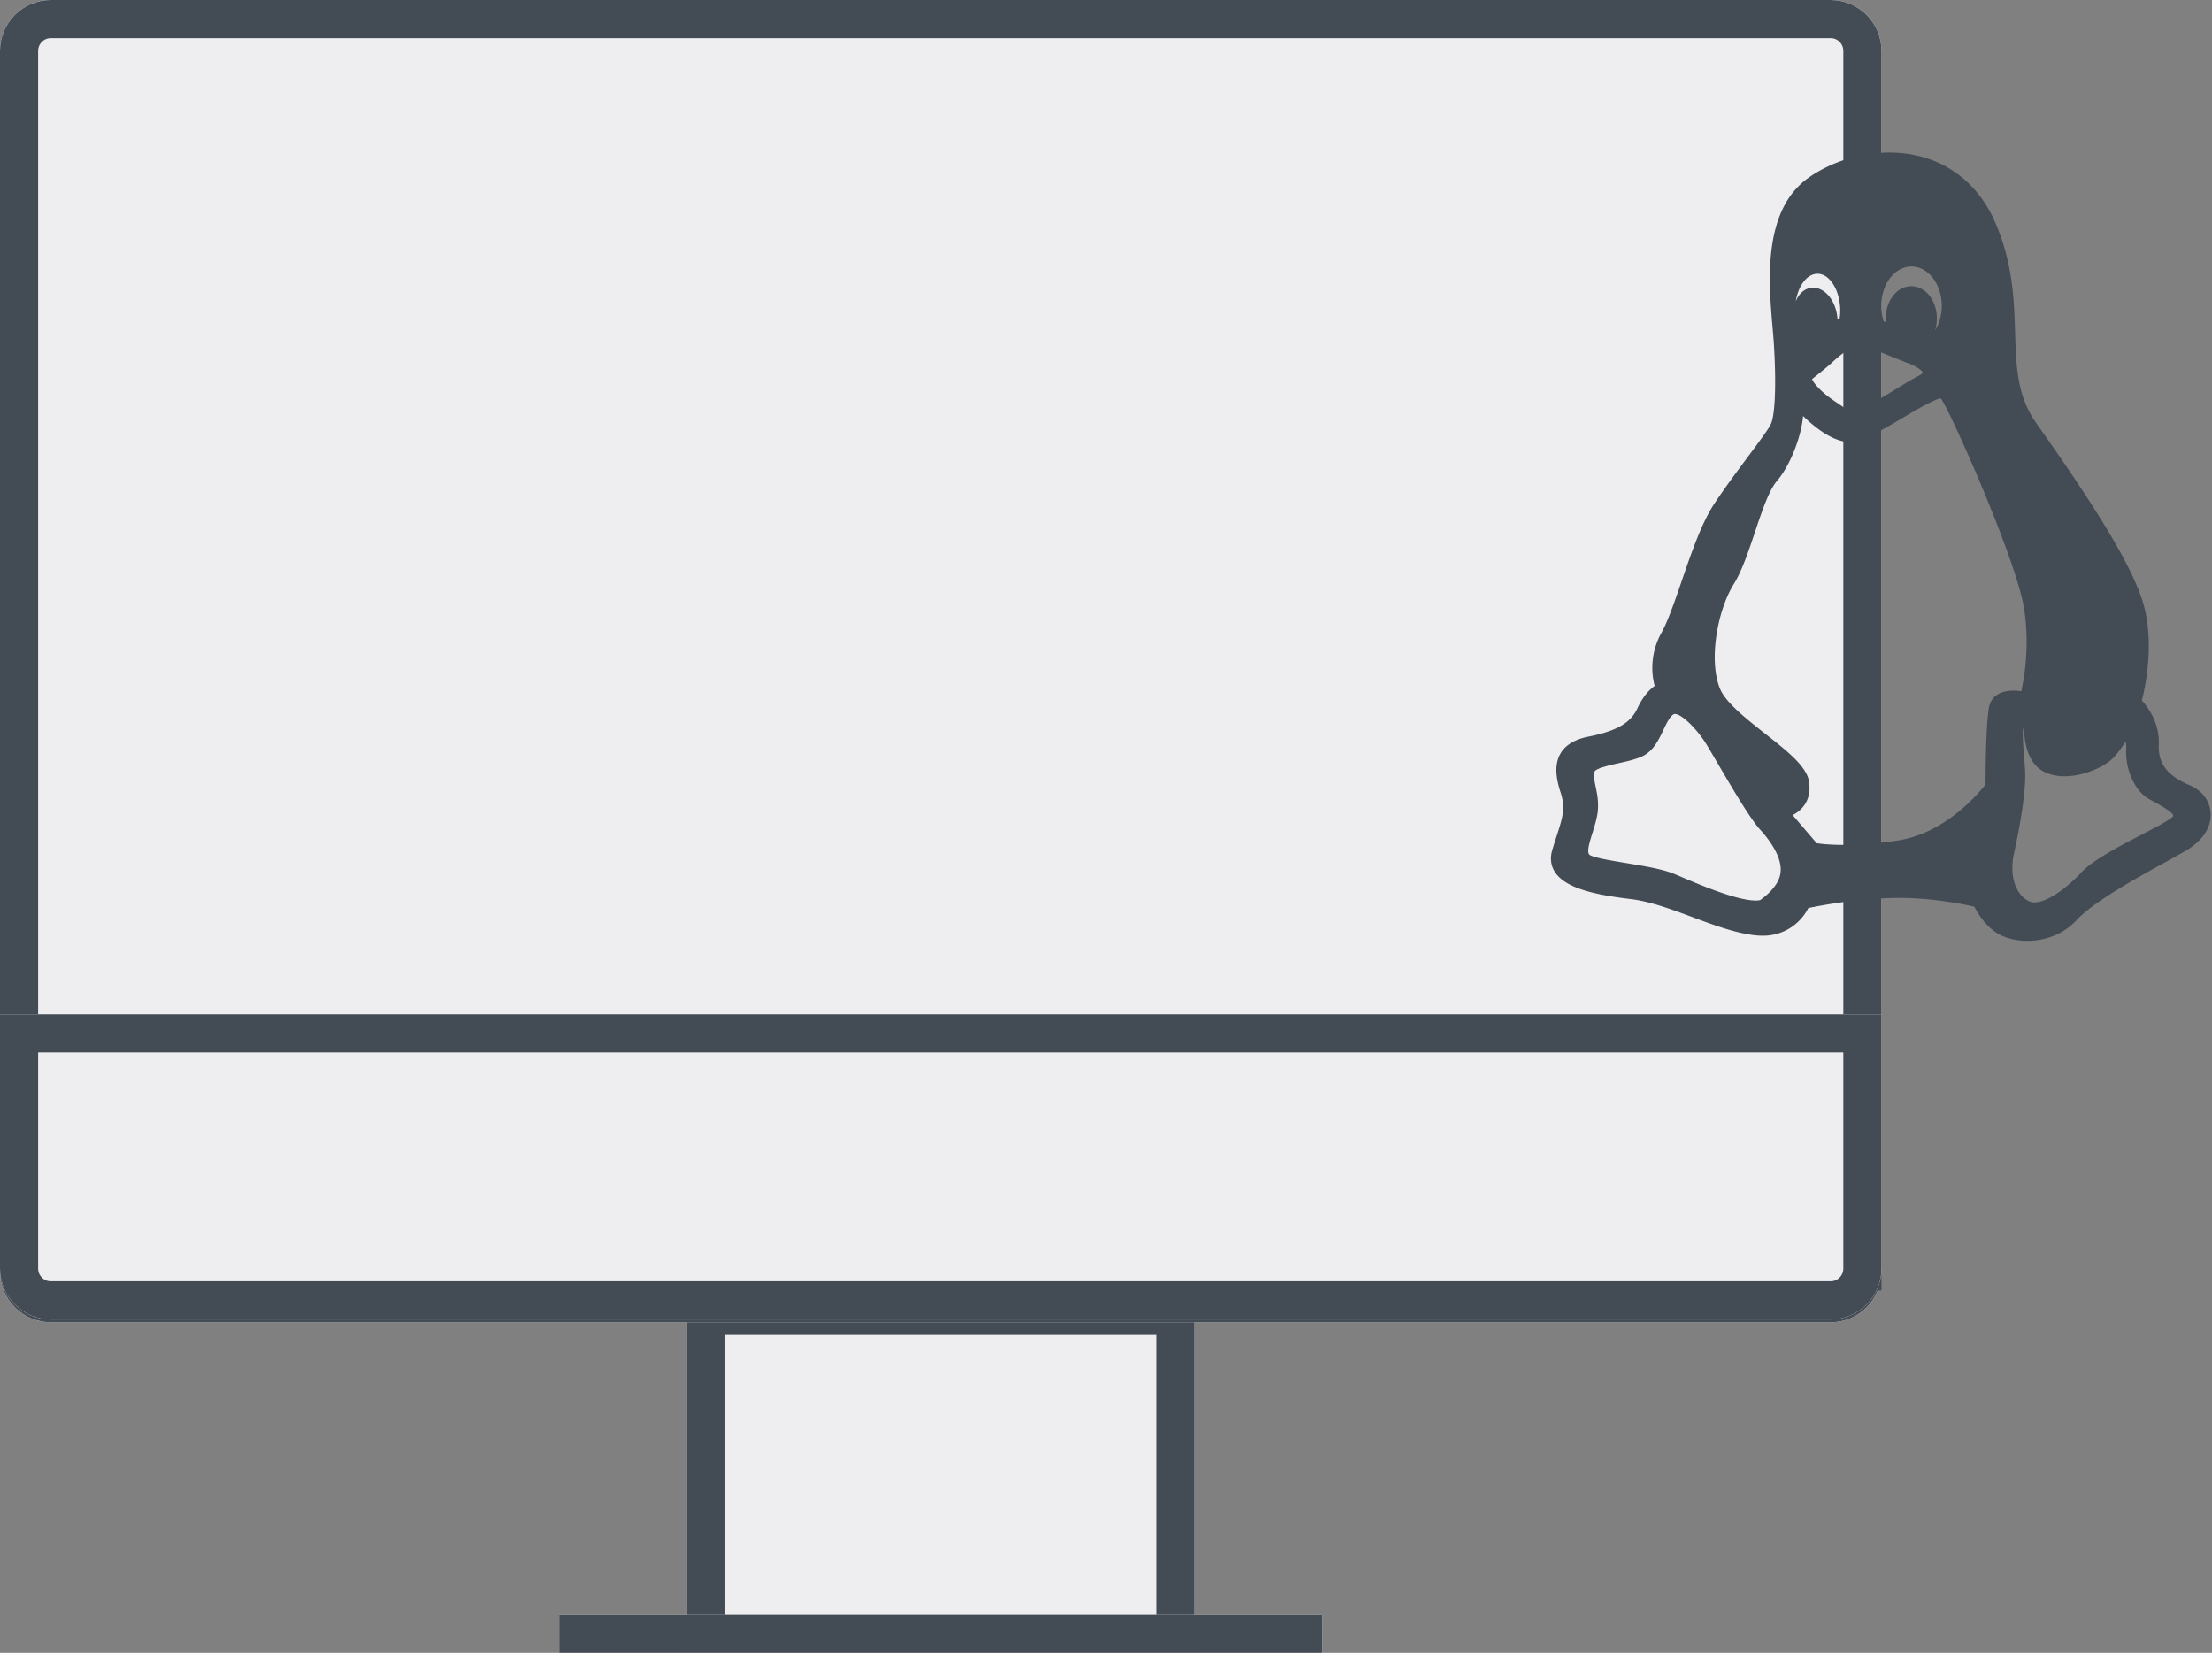 <svg xmlns="http://www.w3.org/2000/svg" xmlns:xlink="http://www.w3.org/1999/xlink" width="87" height="65" viewBox="0 0 87 65">
    <rect x="0" y="0" width="87" height="65" fill="#808080" stroke="none"/>
    <defs>
        <path id="a" d="M27 51h20v14H27z"/>
        <path id="b" d="M22 63.5h30V65H22z"/>
        <path id="c" d="M74 38.227V50a2 2 0 0 1-2 2H2a2 2 0 0 1-2-2V2a2 2 0 0 1 2-2h70a2 2 0 0 1 2 2v1.676"/>
        <path id="d" d="M0 39.889h74v10a2 2 0 0 1-2 2H2a2 2 0 0 1-2-2v-10z"/>
    </defs>
    <g fill="none" fill-rule="evenodd">
        <g>
            <use fill="#EEEEF0" xlink:href="#a"/>
            <path stroke="#434B54" stroke-width="1.5" d="M27.75 51.75v12.5h18.5v-12.5h-18.5z"/>
        </g>
        <g>
            <use fill="#FFF" xlink:href="#b"/>
            <path stroke="#434B54" d="M22.5 64v.5h29V64h-29z"/>
        </g>
        <g>
            <use fill="#EEEEF0" xlink:href="#c"/>
            <path stroke="#434B54" stroke-width="1.5" d="M73.25 50V2c0-.69-.56-1.25-1.25-1.25H2C1.31.75.75 1.31.75 2v48c0 .69.56 1.25 1.25 1.25h70c.69 0 1.25-.56 1.25-1.25z"/>
        </g>
        <g>
            <use fill="#EEEEF0" xlink:href="#d"/>
            <path stroke="#434B54" stroke-width="1.5" d="M.75 40.639v9.25c0 .69.56 1.25 1.25 1.25h70c.69 0 1.25-.56 1.25-1.25v-9.25H.75z"/>
        </g>
        <g fill="#434B54" fill-rule="nonzero">
            <path d="M86.144 30.89c-.891-.372-1.273-.866-1.236-1.603.038-.86-.44-1.491-.667-1.74.137-.535.538-2.386 0-3.994-.578-1.72-2.343-4.348-4.165-6.932-.745-1.06-.78-2.214-.821-3.55-.04-1.273-.084-2.717-.78-4.321C77.718 7.002 76.2 6 74.308 6c-1.125 0-2.28.359-3.169.984-1.82 1.282-1.58 4.076-1.42 5.925.022.253.042.492.054.696.106 1.811.01 2.766-.116 3.056-.082.19-.483.729-.908 1.3-.44.59-.938 1.26-1.347 1.884-.487.751-.88 1.899-1.261 3.009-.279.812-.542 1.579-.798 2.037a2.825 2.825 0 0 0-.264 2.084c-.183.13-.449.387-.673.87-.27.59-.82.906-1.962 1.13-.525.11-.887.335-1.076.67-.276.487-.126 1.099.011 1.517.202.614.076 1.004-.153 1.71-.053.163-.113.348-.173.551-.096.321-.061.614.102.868.431.673 1.69.91 2.986 1.067.774.093 1.621.41 2.44.715.803.299 1.633.608 2.387.702.115.015.228.023.338.023a1.984 1.984 0 0 0 1.817-1.088c.409-.086 1.82-.358 3.274-.395 1.452-.042 2.857.25 3.255.341.125.245.455.803.98 1.09.29.161.692.254 1.104.254.44 0 1.277-.106 1.94-.817.66-.715 2.31-1.627 3.516-2.292.269-.149.52-.288.741-.414.677-.382 1.047-.93 1.014-1.5-.028-.475-.336-.891-.803-1.087zm-14.99-.137c-.084-.606-.848-1.207-1.732-1.902-.724-.57-1.543-1.214-1.77-1.76-.466-1.126-.098-3.107.543-4.127.317-.51.576-1.285.827-2.034.27-.808.55-1.644.862-2.01.496-.572.953-1.684 1.034-2.56.464.452 1.183 1.025 1.848 1.025.102 0 .202-.014.297-.041.454-.134 1.123-.528 1.77-.91.557-.328 1.245-.733 1.503-.77.444.65 3.022 6.47 3.285 8.339a9.012 9.012 0 0 1-.122 3.18 2.248 2.248 0 0 0-.307-.023c-.718 0-.908.4-.958.639-.127.62-.14 2.604-.142 3.05-.26.336-1.572 1.92-3.457 2.206-.768.113-1.485.171-2.131.171-.552 0-.905-.043-1.051-.066l-.947-1.106c.373-.188.747-.585.648-1.301zm1.202-18.233a1.5 1.5 0 0 0-.087.042 1.836 1.836 0 0 0-.02-.199c-.103-.607-.498-1.048-.938-1.048a.65.65 0 0 0-.102.008c-.262.045-.467.246-.58.53.1-.624.446-1.087.857-1.087.484 0 .892.665.892 1.451 0 .1-.007.198-.022.303zm3.754.468c.044-.143.068-.299.068-.46 0-.713-.443-1.272-1.009-1.272-.553 0-1.003.57-1.003 1.272 0 .047.002.095.007.143l-.086-.033a1.98 1.98 0 0 1-.096-.612c0-.852.534-1.546 1.19-1.546.657 0 1.191.694 1.191 1.546 0 .355-.096.693-.262.962zm-.484 1.66c-.01.043-.03.062-.252.18-.112.06-.252.134-.427.242l-.117.073c-.47.29-1.57.971-1.87 1.011-.202.028-.328-.052-.61-.248a8.799 8.799 0 0 0-.204-.138c-.508-.34-.836-.716-.873-.863.166-.13.577-.458.788-.652.427-.405.857-.677 1.07-.677.011 0 .021 0 .032.002.25.045.867.297 1.317.48.208.085.388.158.515.204.398.14.606.319.631.385zm3.581 18.942c.225-1.035.484-2.442.442-3.272-.01-.189-.026-.394-.042-.593-.03-.37-.073-.922-.028-1.085a.192.192 0 0 1 .03-.012c.002.475.103 1.421.845 1.751.22.099.473.149.75.149.743 0 1.568-.372 1.906-.717a3.53 3.53 0 0 0 .483-.648.797.797 0 0 1 .033.306c-.044.7.29 1.628.923 1.97l.093.05c.226.12.826.442.835.595 0 0-.005.017-.038.05-.15.14-.68.415-1.191.682-.908.472-1.936 1.008-2.398 1.504-.651.699-1.387 1.168-1.831 1.168a.472.472 0 0 1-.146-.021c-.482-.154-.88-.864-.666-1.877zM62.76 30.95c-.049-.235-.088-.42-.046-.6.03-.133.674-.276.95-.337.386-.085.786-.174 1.048-.336.354-.219.545-.622.714-.978.123-.257.249-.523.4-.61a.083.083 0 0 1 .045-.011c.282 0 .873.604 1.213 1.145.087.136.247.409.432.725.553.945 1.311 2.24 1.707 2.673.357.39.934 1.14.792 1.783-.104.5-.657.905-.788.995a.792.792 0 0 1-.175.016c-.758 0-2.257-.643-3.063-.989l-.12-.05c-.45-.193-1.184-.314-1.894-.432-.566-.093-1.34-.22-1.468-.336-.104-.12.017-.506.123-.848.077-.245.156-.499.2-.764.06-.424-.012-.769-.07-1.046z"/>
        </g>
    </g>
</svg>
